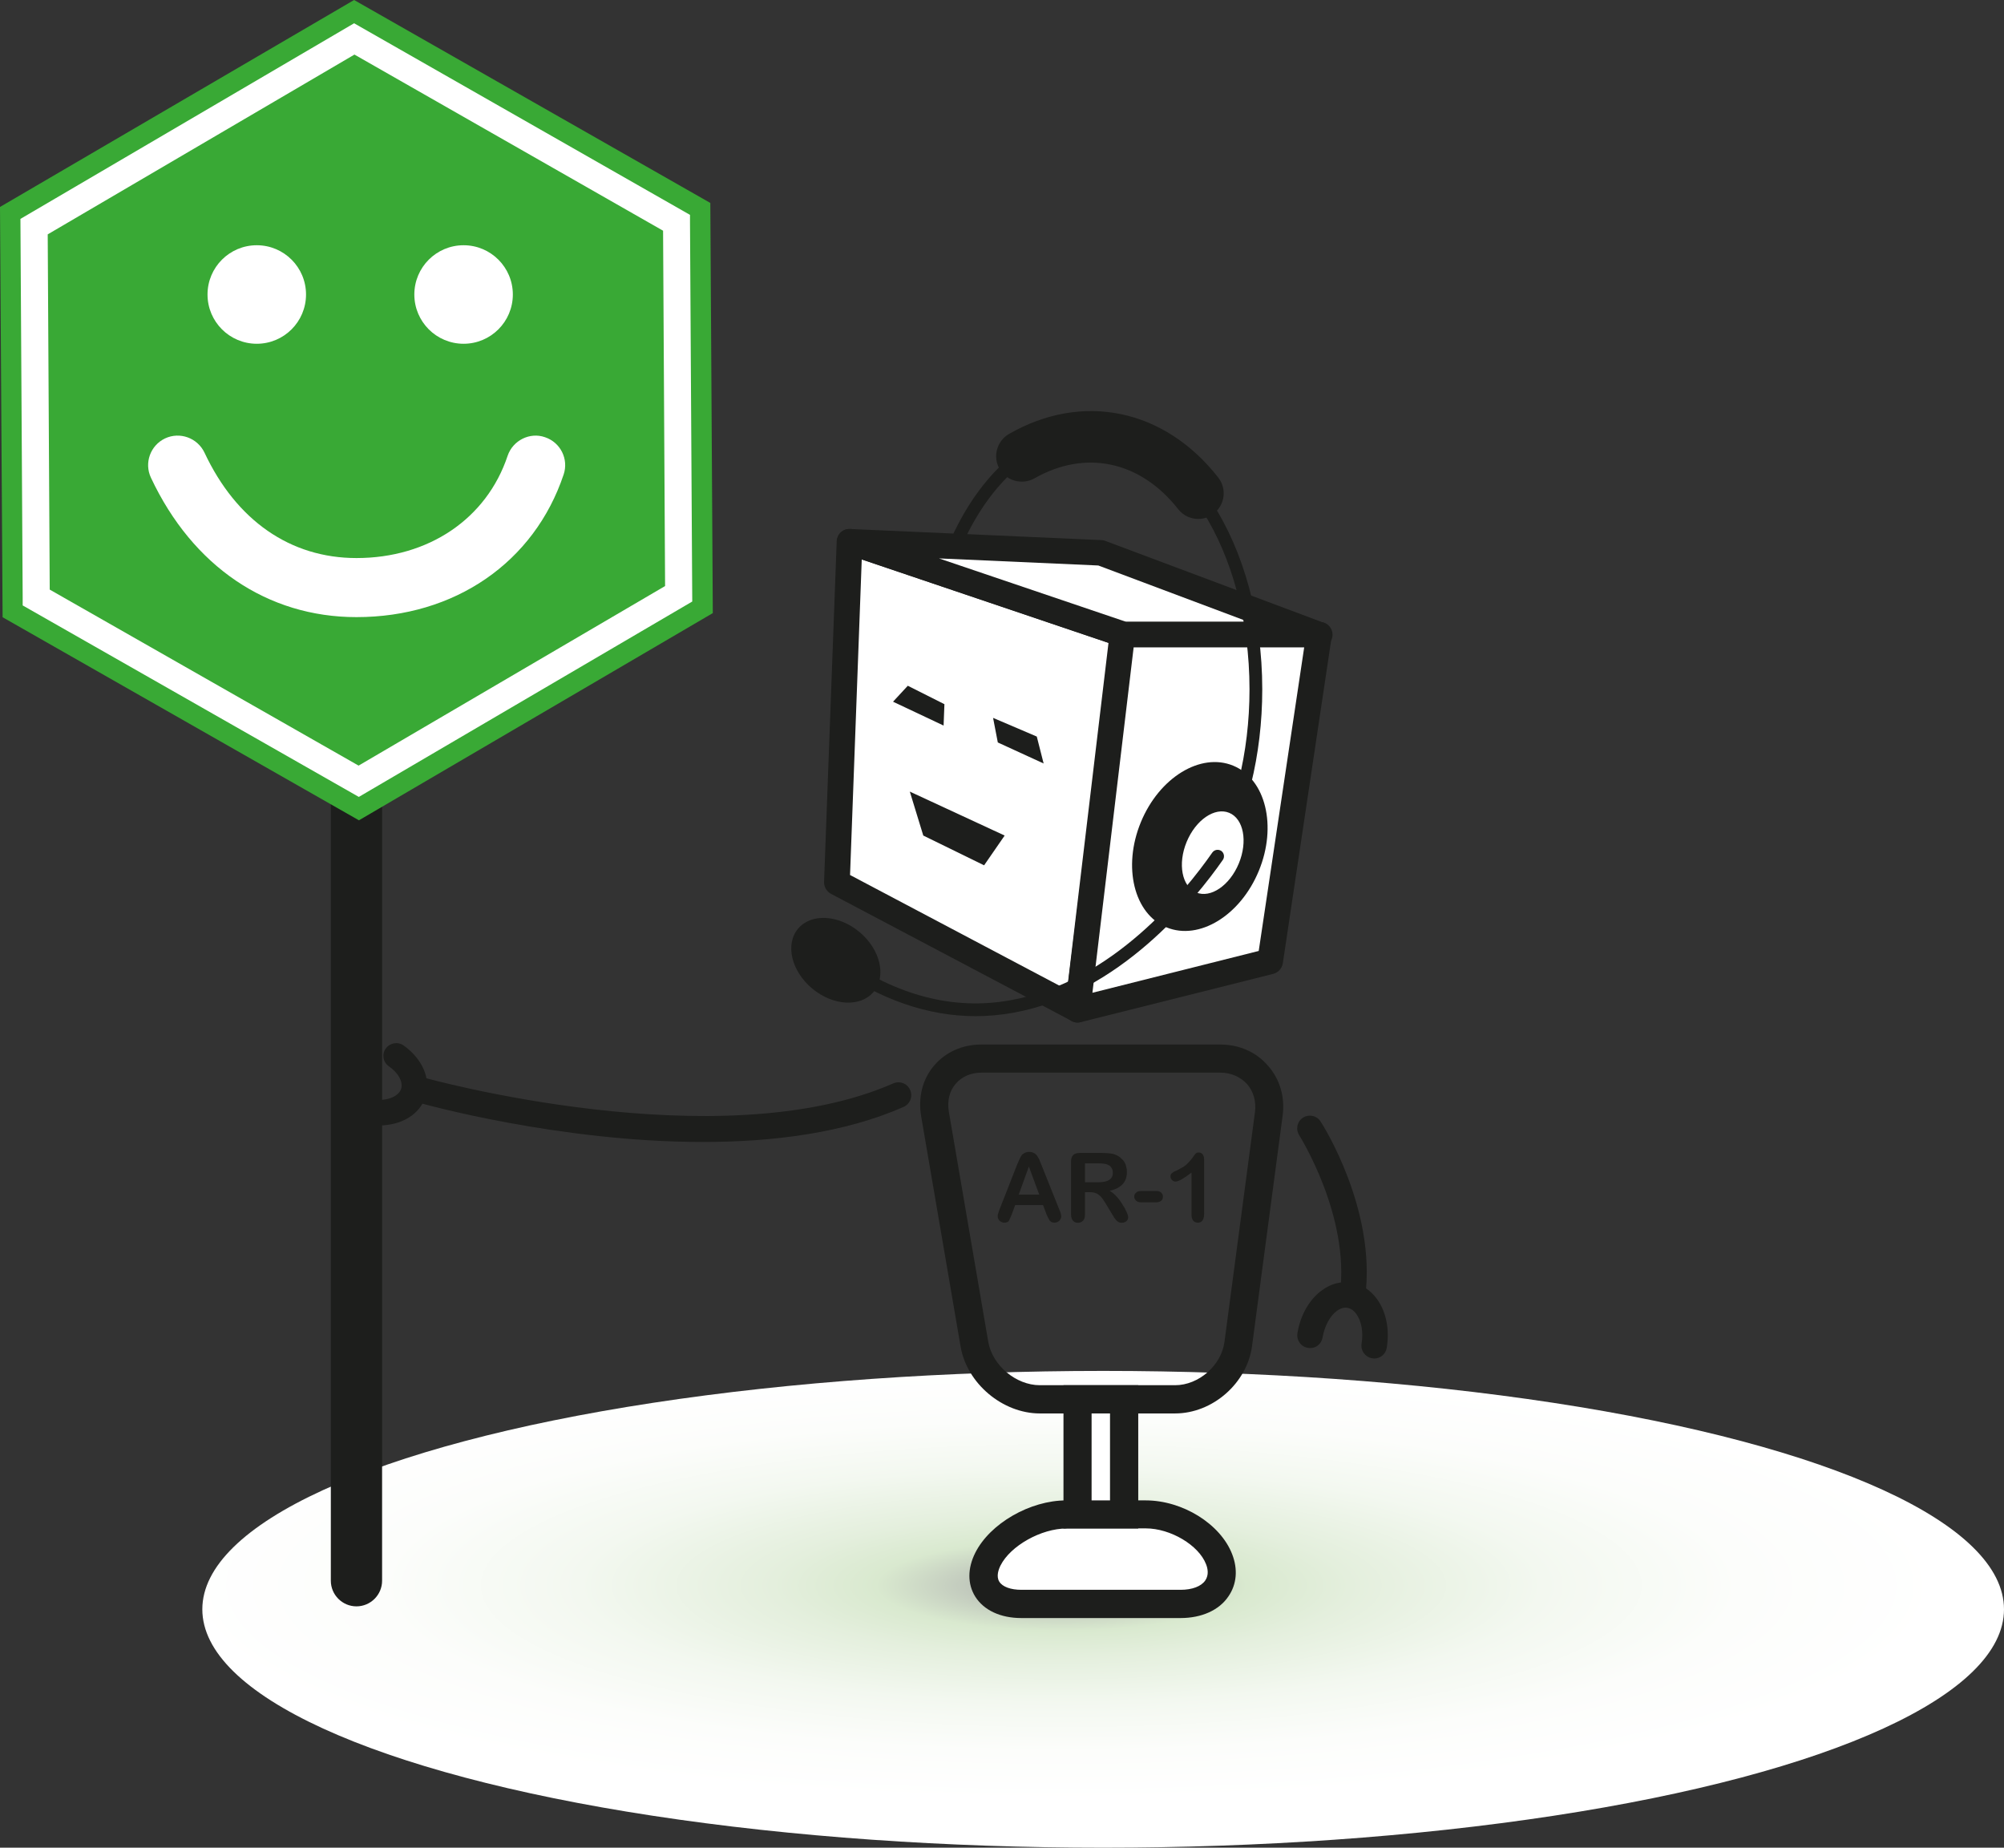 <?xml version="1.0" encoding="utf-8"?>
<!-- Generator: Adobe Illustrator 15.0.2, SVG Export Plug-In . SVG Version: 6.00 Build 0)  -->
<!DOCTYPE svg PUBLIC "-//W3C//DTD SVG 1.1//EN" "http://www.w3.org/Graphics/SVG/1.1/DTD/svg11.dtd">
<svg version="1.1" id="Layer_1" xmlns="http://www.w3.org/2000/svg" xmlns:xlink="http://www.w3.org/1999/xlink" x="0px" y="0px"
	 width="16.967px" height="15.641px" viewBox="27.79 10.082 16.967 15.641" enable-background="new 27.79 10.082 16.967 15.641"
	 xml:space="preserve">
<rect x="27.79" y="10.082" width="16.967" height="15.641" fill="#333333" stroke="none"/>
<g>
	<g>
		
			<radialGradient id="SVGID_1_" cx="-1186.724" cy="-462.179" r="18.318" gradientTransform="matrix(0.41 0 0 0.1 523.331 69.722)" gradientUnits="userSpaceOnUse">
			<stop  offset="0" style="stop-color:#A9A9AA"/>
			<stop  offset="0.054" style="stop-color:#B6BAB4"/>
			<stop  offset="0.209" style="stop-color:#D9E9CF"/>
			<stop  offset="0.325" style="stop-color:#E4EFDD"/>
			<stop  offset="0.543" style="stop-color:#F3F8F0"/>
			<stop  offset="0.766" style="stop-color:#FCFDFB"/>
			<stop  offset="1" style="stop-color:#FFFFFF"/>
		</radialGradient>
		<ellipse fill="url(#SVGID_1_)" cx="37.13" cy="23.705" rx="7.627" ry="2.018"/>
		<g>
			<polygon fill="#FFFFFF" points="36.913,18.629 34.876,17.553 34.984,14.668 37.308,15.455 			"/>
			<path fill="#1D1E1C" d="M36.913,18.738c-0.018,0-0.035-0.005-0.051-0.014l-2.037-1.076c-0.036-0.02-0.059-0.058-0.058-0.1
				l0.107-2.885c0.001-0.034,0.019-0.066,0.047-0.085c0.028-0.019,0.064-0.023,0.097-0.013l2.324,0.786
				c0.048,0.017,0.079,0.065,0.072,0.116l-0.395,3.175c-0.004,0.035-0.025,0.066-0.058,0.083
				C36.948,18.733,36.931,18.738,36.913,18.738z M34.987,17.489l1.839,0.972l0.364-2.932l-2.104-0.711L34.987,17.489z"/>
		</g>
		<polygon fill="#1D1E1C" points="35.779,16.224 35.351,16.022 35.476,15.887 35.786,16.043 		"/>
		<polygon fill="#1D1E1C" points="36.626,16.545 36.238,16.367 36.198,16.159 36.568,16.317 		"/>
		<polygon fill="#1D1E1C" points="36.122,17.407 35.607,17.155 35.493,16.783 36.296,17.155 		"/>
		<g>
			<polygon fill="#FFFFFF" points="37.308,15.455 34.984,14.668 37.111,14.762 38.958,15.455 			"/>
			<path fill="#1D1E1C" d="M38.964,15.563c-0.002,0-0.004,0-0.006,0h-1.65c-0.012,0-0.023-0.002-0.035-0.006l-2.324-0.786
				c-0.051-0.017-0.081-0.069-0.071-0.123c0.01-0.054,0.058-0.091,0.111-0.088l2.127,0.094c0.012,0,0.022,0.003,0.033,0.007
				l1.833,0.687c0.052,0.009,0.09,0.053,0.09,0.107C39.072,15.514,39.024,15.563,38.964,15.563z M37.325,15.346h1.035l-1.271-0.477
				l-1.349-0.06L37.325,15.346z"/>
		</g>
		<g>
			<polygon fill="#FFFFFF" points="38.544,18.22 36.913,18.629 37.292,15.455 38.958,15.455 			"/>
			<path fill="#1D1E1C" d="M36.913,18.738c-0.026,0-0.052-0.01-0.071-0.027c-0.027-0.023-0.04-0.059-0.036-0.094l0.379-3.175
				c0.007-0.055,0.053-0.096,0.107-0.096h1.666c0.031,0,0.062,0.014,0.082,0.038s0.029,0.056,0.025,0.087l-0.414,2.766
				c-0.007,0.043-0.039,0.078-0.081,0.089l-1.631,0.409C36.931,18.736,36.922,18.738,36.913,18.738z M37.388,15.563l-0.349,2.923
				l1.408-0.354l0.385-2.57H37.388z"/>
		</g>
		<path fill="#1D1E1C" d="M33.741,19.749c-1.213,0-2.361-0.319-2.432-0.34c-0.058-0.017-0.091-0.076-0.075-0.134
			c0.017-0.057,0.079-0.09,0.134-0.074c0.025,0.008,2.514,0.699,3.985,0.052c0.058-0.024,0.119,0.001,0.143,0.056
			c0.024,0.055,0,0.118-0.055,0.143C34.937,19.674,34.331,19.749,33.741,19.749z"/>
		<path fill="#1D1E1C" d="M39.243,21.152c-0.005,0-0.009,0-0.014,0c-0.06-0.008-0.102-0.062-0.094-0.121
			c0.084-0.658-0.341-1.332-0.345-1.339c-0.032-0.05-0.018-0.117,0.032-0.149c0.05-0.031,0.116-0.019,0.149,0.033
			c0.02,0.029,0.472,0.745,0.378,1.482C39.344,21.113,39.297,21.152,39.243,21.152z"/>
		
			<ellipse transform="matrix(0.925 0.381 -0.381 0.925 9.425 -13.15)" fill="#1D1E1C" cx="37.936" cy="17.237" rx="0.54" ry="0.74"/>
		<path fill="#1D1E1C" d="M38.06,17.44c-0.01,0-0.019-0.002-0.027-0.007c-0.025-0.015-0.034-0.048-0.02-0.074
			c0.229-0.392,0.356-0.904,0.356-1.441c0-1.171-0.601-2.125-1.339-2.125c-0.428,0-0.835,0.332-1.088,0.888
			c-0.012,0.028-0.043,0.04-0.071,0.027c-0.027-0.012-0.039-0.044-0.026-0.072c0.271-0.596,0.714-0.952,1.186-0.952
			c0.798,0,1.446,1.002,1.446,2.233c0,0.557-0.131,1.088-0.37,1.496C38.097,17.431,38.078,17.44,38.06,17.44z"/>
		
			<path fill="none" stroke="#1D1E1C" stroke-width="0.217" stroke-linecap="round" stroke-linejoin="round" stroke-miterlimit="10" d="
			M38.06,17.386"/>
		<path fill="#1D1E1C" d="M37.935,14.475c-0.064,0-0.128-0.029-0.17-0.083c-0.321-0.409-0.786-0.506-1.216-0.261
			c-0.103,0.058-0.236,0.024-0.296-0.079s-0.024-0.236,0.079-0.296c0.623-0.358,1.317-0.213,1.772,0.368
			c0.074,0.094,0.058,0.23-0.036,0.304C38.029,14.46,37.982,14.475,37.935,14.475z"/>
		
			<ellipse transform="matrix(0.768 0.64 -0.64 0.768 19.742 -18.102)" fill="#1D1E1C" cx="34.876" cy="18.219" rx="0.417" ry="0.312"/>
		
			<ellipse transform="matrix(0.924 0.382 -0.382 0.924 9.509 -13.233)" fill="#FFFFFF" cx="38.054" cy="17.312" rx="0.239" ry="0.365"/>
		<path fill="#1D1E1C" d="M36.051,18.684c-0.406,0-0.811-0.141-1.206-0.419c-0.024-0.018-0.03-0.051-0.013-0.076
			c0.016-0.025,0.05-0.029,0.075-0.013c0.472,0.333,0.956,0.461,1.438,0.373c0.864-0.152,1.483-0.925,1.709-1.25
			c0.018-0.025,0.051-0.03,0.076-0.014c0.024,0.017,0.03,0.051,0.014,0.075c-0.234,0.336-0.876,1.136-1.78,1.296
			C36.259,18.674,36.156,18.684,36.051,18.684z"/>
		<g>
			<path fill="#1E1E1C" d="M36.648,20.355l-0.027-0.072h-0.236l-0.027,0.074c-0.012,0.029-0.02,0.049-0.027,0.061
				c-0.008,0.01-0.021,0.014-0.039,0.014c-0.014,0-0.027-0.006-0.039-0.016c-0.01-0.012-0.016-0.023-0.016-0.037
				c0-0.008,0-0.016,0.004-0.023c0.002-0.01,0.006-0.021,0.012-0.037l0.148-0.377c0.004-0.01,0.01-0.023,0.016-0.037
				c0.006-0.016,0.014-0.029,0.02-0.039s0.016-0.018,0.027-0.023c0.01-0.006,0.023-0.01,0.039-0.01c0.018,0,0.031,0.004,0.041,0.01
				c0.012,0.006,0.02,0.014,0.027,0.023c0.006,0.01,0.012,0.02,0.018,0.031c0.004,0.012,0.01,0.027,0.018,0.045l0.15,0.375
				c0.012,0.027,0.018,0.049,0.018,0.062s-0.006,0.025-0.016,0.037c-0.012,0.01-0.025,0.016-0.041,0.016
				c-0.01,0-0.018-0.002-0.023-0.004c-0.008-0.004-0.012-0.008-0.018-0.014c-0.004-0.006-0.008-0.016-0.014-0.025
				C36.656,20.375,36.652,20.365,36.648,20.355z M36.415,20.195h0.174l-0.088-0.238L36.415,20.195z"/>
			<path fill="#1E1E1C" d="M37.019,20.174h-0.043v0.188c0,0.023-0.004,0.041-0.016,0.053s-0.025,0.018-0.043,0.018
				s-0.033-0.006-0.043-0.018s-0.016-0.029-0.016-0.053v-0.447c0-0.025,0.006-0.043,0.018-0.055s0.029-0.018,0.055-0.018h0.191
				c0.027,0,0.049,0.002,0.068,0.004c0.018,0.002,0.035,0.006,0.051,0.014c0.018,0.008,0.033,0.018,0.047,0.033
				c0.016,0.014,0.025,0.029,0.033,0.049c0.006,0.02,0.01,0.039,0.01,0.061c0,0.043-0.012,0.078-0.037,0.104
				c-0.023,0.025-0.061,0.045-0.109,0.055c0.02,0.012,0.039,0.027,0.059,0.049s0.037,0.045,0.051,0.07
				c0.016,0.023,0.027,0.045,0.035,0.064s0.012,0.033,0.012,0.041s-0.002,0.016-0.006,0.023c-0.006,0.008-0.012,0.014-0.021,0.018
				c-0.008,0.004-0.018,0.006-0.029,0.006s-0.023-0.002-0.031-0.01c-0.01-0.006-0.018-0.014-0.023-0.023
				c-0.008-0.008-0.016-0.023-0.027-0.041l-0.047-0.078c-0.018-0.029-0.031-0.051-0.045-0.066s-0.027-0.025-0.041-0.031
				S37.038,20.174,37.019,20.174z M37.085,19.93h-0.109v0.16h0.105c0.029,0,0.053-0.002,0.072-0.008
				c0.02-0.004,0.033-0.014,0.043-0.025c0.012-0.012,0.016-0.027,0.016-0.047c0-0.018-0.004-0.031-0.012-0.043
				c-0.008-0.014-0.02-0.021-0.035-0.027C37.152,19.934,37.126,19.93,37.085,19.93z"/>
			<path fill="#1E1E1C" d="M37.577,20.26h-0.125c-0.02,0-0.033-0.006-0.043-0.014c-0.01-0.01-0.016-0.02-0.016-0.035
				c0-0.014,0.006-0.025,0.016-0.033c0.01-0.01,0.023-0.014,0.043-0.014h0.125c0.02,0,0.035,0.004,0.045,0.014
				c0.008,0.008,0.014,0.02,0.014,0.033c0,0.016-0.004,0.025-0.014,0.035C37.613,20.254,37.597,20.26,37.577,20.26z"/>
			<path fill="#1E1E1C" d="M37.878,20.367v-0.359c-0.066,0.051-0.111,0.076-0.135,0.076c-0.012,0-0.021-0.004-0.029-0.012
				c-0.01-0.01-0.014-0.02-0.014-0.031c0-0.014,0.004-0.023,0.014-0.029c0.008-0.008,0.023-0.016,0.045-0.025
				c0.031-0.016,0.057-0.029,0.076-0.047s0.035-0.035,0.051-0.057c0.014-0.02,0.023-0.033,0.029-0.037
				c0.004-0.006,0.012-0.008,0.025-0.008s0.025,0.006,0.033,0.016c0.008,0.012,0.012,0.027,0.012,0.045v0.453
				c0,0.055-0.018,0.08-0.053,0.08c-0.018,0-0.029-0.006-0.039-0.016C37.884,20.404,37.878,20.389,37.878,20.367z"/>
		</g>
		<path fill="#1D1E1C" d="M37.739,22.047h-1.145c-0.316,0-0.618-0.254-0.671-0.566l-0.334-1.95
			c-0.027-0.159,0.011-0.312,0.108-0.427s0.24-0.18,0.402-0.18h2.021c0.161,0,0.305,0.063,0.405,0.179
			c0.102,0.115,0.146,0.267,0.124,0.427l-0.258,1.943C38.351,21.789,38.058,22.047,37.739,22.047z M36.1,19.162
			c-0.09,0-0.168,0.034-0.22,0.096c-0.052,0.061-0.071,0.143-0.057,0.232l0.334,1.95c0.034,0.199,0.234,0.368,0.437,0.368h1.145
			c0.2,0,0.392-0.168,0.418-0.367l0.258-1.943c0.012-0.092-0.012-0.176-0.066-0.238c-0.056-0.062-0.136-0.098-0.227-0.098H36.1z"/>
		<g>
			<g>
				<path fill="#FFFFFF" d="M38.112,23.281c-0.081-0.209-0.36-0.379-0.621-0.379h-0.672c-0.261,0-0.56,0.17-0.664,0.379
					s0.022,0.379,0.283,0.379h1.348C38.046,23.66,38.193,23.49,38.112,23.281z"/>
			</g>
			<path fill="#1D1E1C" d="M37.785,23.779h-1.348c-0.176,0-0.318-0.066-0.391-0.183c-0.065-0.106-0.065-0.237,0.001-0.369
				c0.125-0.249,0.464-0.444,0.771-0.444h0.672c0.312,0,0.633,0.199,0.732,0.455c0.05,0.128,0.039,0.255-0.031,0.357
				C38.112,23.713,37.963,23.779,37.785,23.779z M36.819,23.021c-0.213,0-0.474,0.146-0.558,0.313
				c-0.016,0.032-0.038,0.091-0.011,0.136s0.098,0.07,0.188,0.07h1.348c0.097,0,0.175-0.029,0.209-0.08
				c0.031-0.046,0.021-0.1,0.006-0.137c-0.062-0.161-0.301-0.303-0.51-0.303H36.819z"/>
		</g>
		<g>
			<rect x="36.913" y="21.928" fill="#FFFFFF" width="0.395" height="0.975"/>
			<path fill="#1D1E1C" d="M37.427,23.021h-0.633v-1.213h0.633V23.021z M37.032,22.783h0.156v-0.736h-0.156V22.783z"/>
		</g>
		<path fill="#1D1E1C" d="M39.425,21.582c-0.006,0-0.012-0.001-0.018-0.002c-0.059-0.01-0.099-0.065-0.089-0.125
			c0.016-0.096-0.001-0.189-0.044-0.249c-0.015-0.021-0.04-0.047-0.076-0.053c-0.024-0.005-0.057,0.003-0.087,0.024
			c-0.06,0.043-0.106,0.129-0.123,0.225c-0.01,0.061-0.063,0.1-0.124,0.09c-0.06-0.01-0.099-0.065-0.089-0.125
			c0.025-0.154,0.103-0.289,0.211-0.365c0.075-0.055,0.162-0.076,0.247-0.062s0.162,0.063,0.217,0.141
			c0.077,0.107,0.106,0.257,0.081,0.41C39.523,21.544,39.477,21.582,39.425,21.582z"/>
		<path fill="#1D1E1C" d="M30.999,19.609c-0.064,0-0.133-0.011-0.2-0.033c-0.057-0.02-0.088-0.081-0.068-0.138
			c0.019-0.057,0.085-0.088,0.137-0.067c0.158,0.053,0.293,0.004,0.318-0.071c0.019-0.058-0.023-0.136-0.104-0.192
			c-0.049-0.034-0.061-0.102-0.026-0.15s0.101-0.061,0.151-0.026c0.161,0.114,0.234,0.286,0.185,0.437
			C31.34,19.521,31.184,19.609,30.999,19.609z"/>
	</g>
	<path fill="#1D1E1C" d="M30.808,23.68c-0.119,0-0.217-0.097-0.217-0.217v-7.325c0-0.12,0.098-0.217,0.217-0.217
		s0.217,0.097,0.217,0.217v7.325C31.025,23.583,30.927,23.68,30.808,23.68z"/>
	<polygon fill="#39A935" points="27.812,15.307 27.79,11.834 30.788,10.082 33.804,11.8 33.825,15.272 30.829,17.026 	"/>
	<path fill="#FFFFFF" d="M30.828,16.828l-2.846-1.621v-0.066l-0.019-3.206l2.825-1.656l2.844,1.622v0.066l0.019,3.207L30.828,16.828
		z M28.211,15.073l2.615,1.49l2.595-1.52l-0.017-3.008l-2.613-1.491l-2.597,1.522L28.211,15.073z"/>
	<g>
		<circle fill="#FFFFFF" cx="29.964" cy="12.575" r="0.417"/>
	</g>
	<g>
		<circle fill="#FFFFFF" cx="31.715" cy="12.575" r="0.417"/>
	</g>
	<g>
		<path fill="#FFFFFF" d="M30.808,15.306c-0.754,0-1.388-0.43-1.74-1.18c-0.059-0.125-0.005-0.274,0.12-0.333
			c0.124-0.058,0.273-0.005,0.333,0.12c0.27,0.576,0.728,0.893,1.287,0.893c0.61,0,1.102-0.332,1.28-0.866
			c0.044-0.13,0.188-0.202,0.316-0.157c0.132,0.044,0.202,0.186,0.158,0.316C32.313,14.843,31.64,15.306,30.808,15.306z"/>
	</g>
</g>
</svg>
